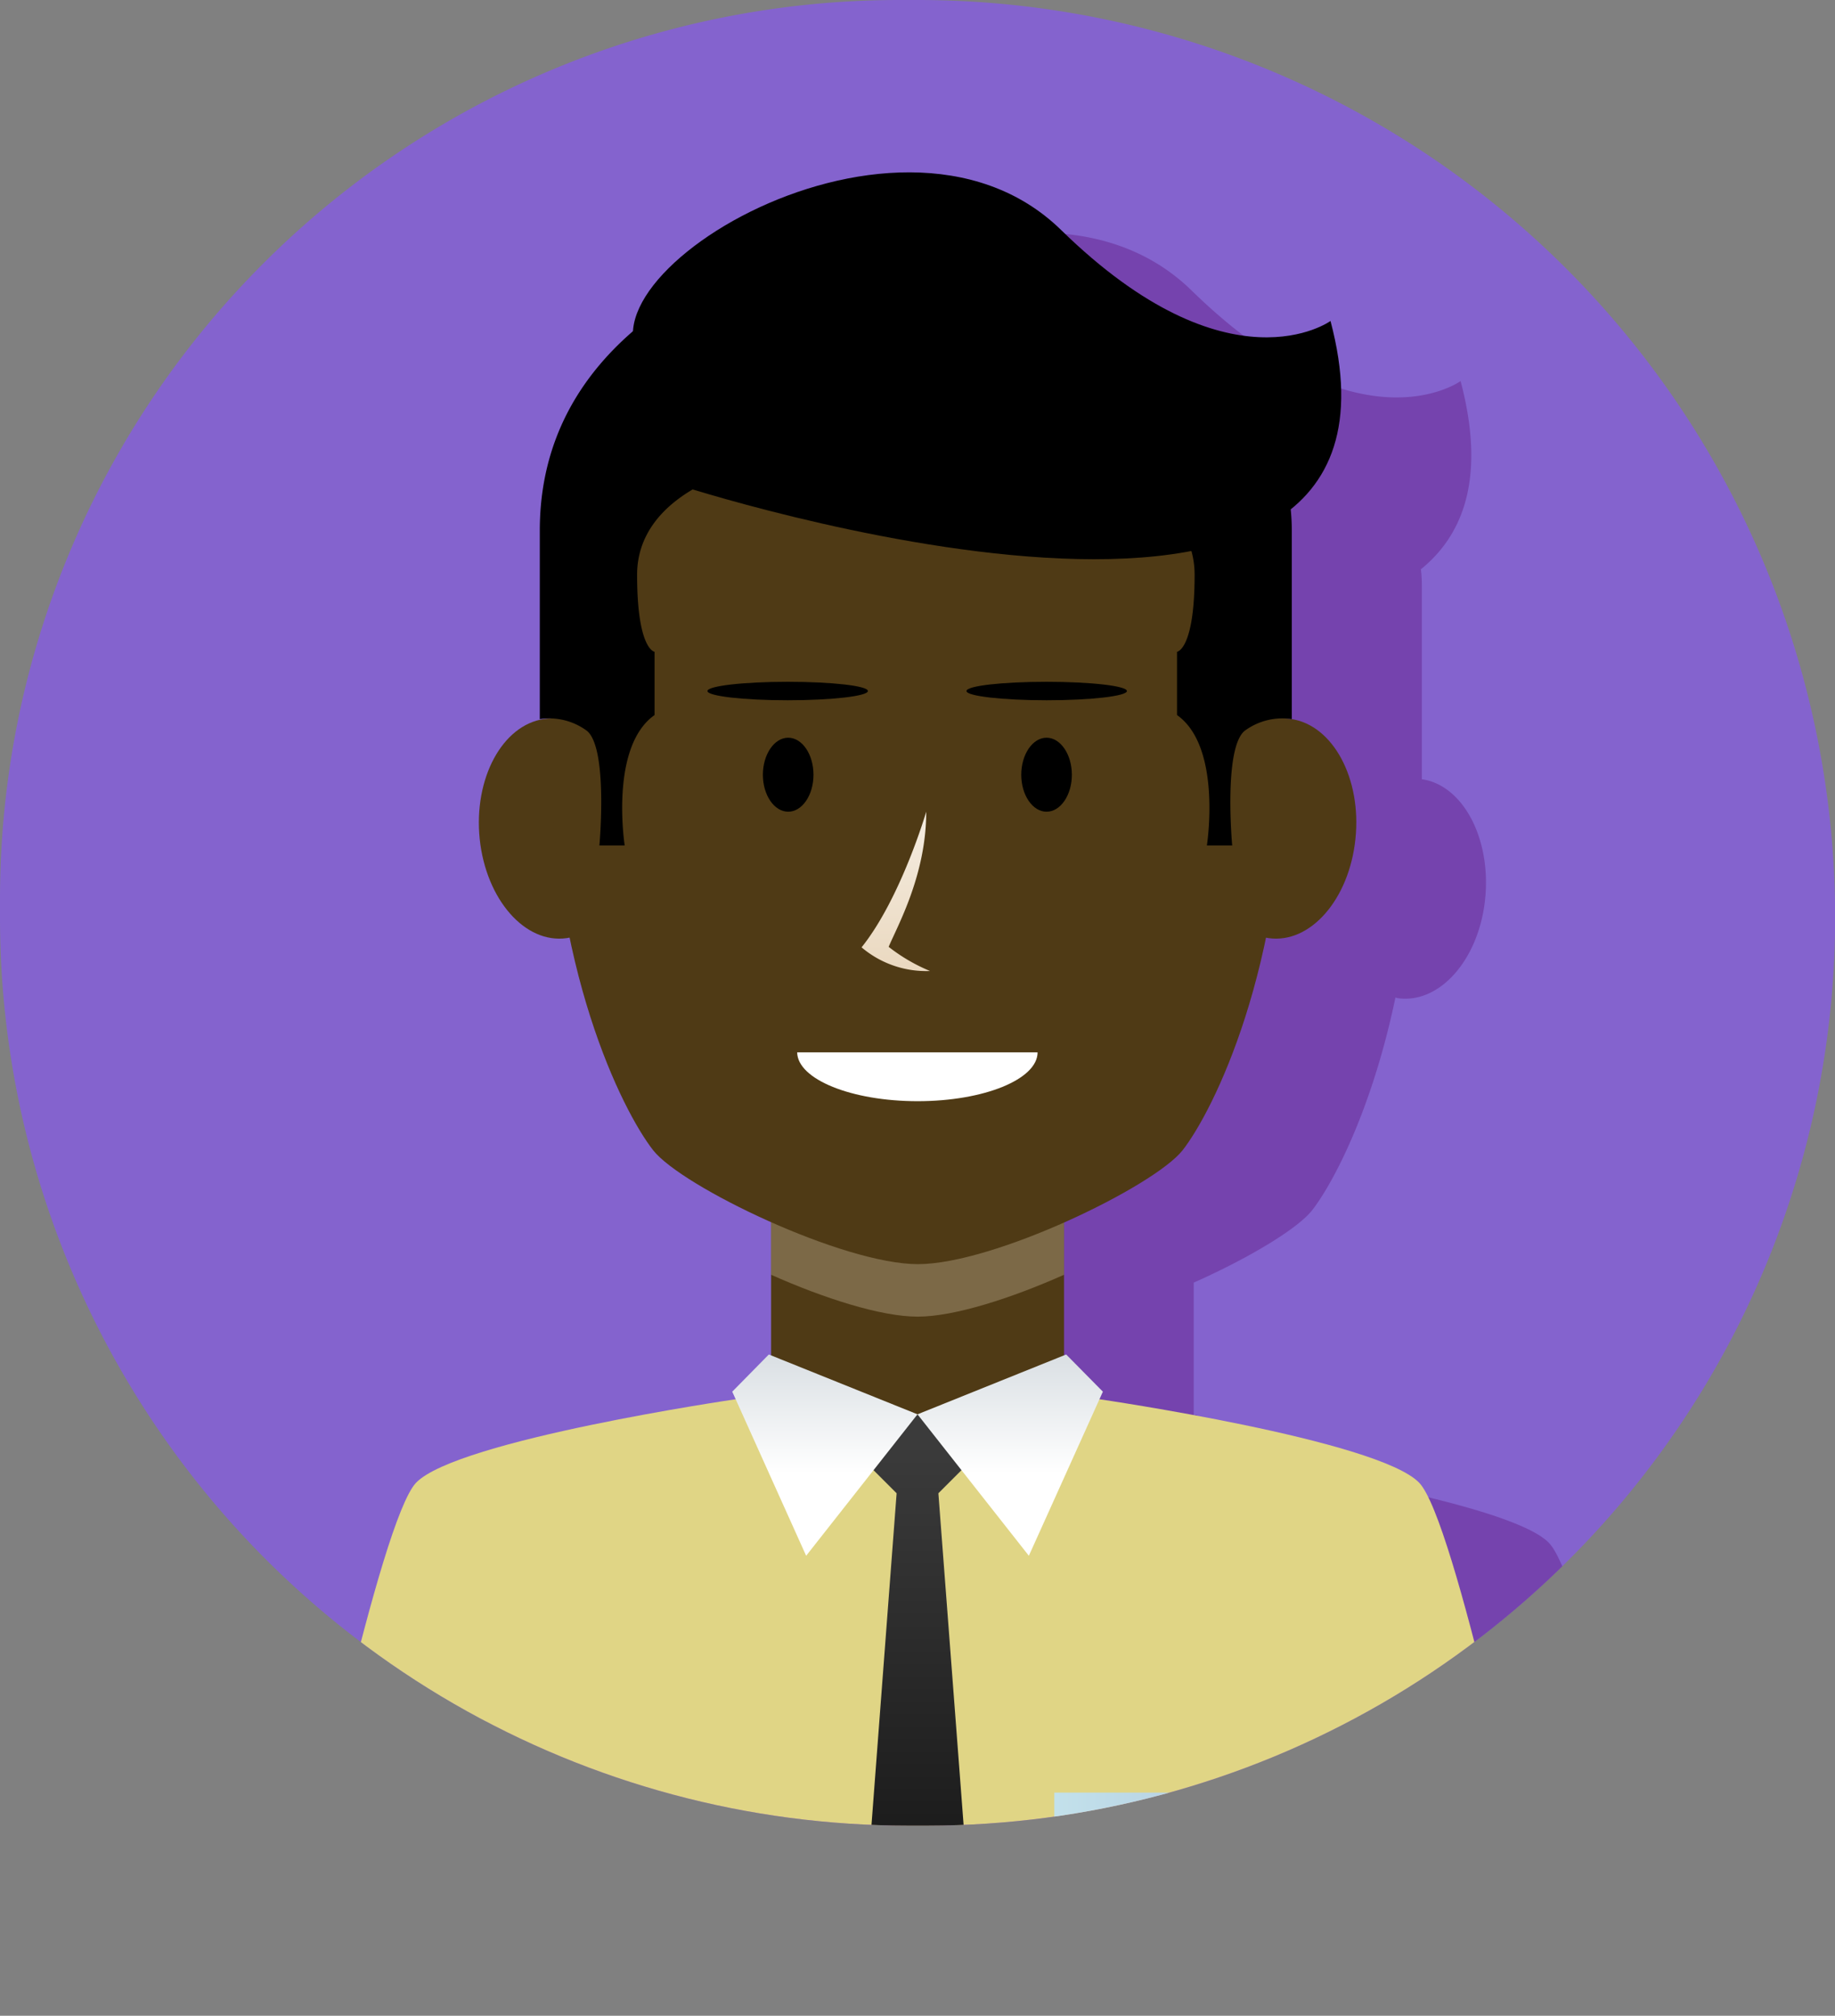 <svg xmlns="http://www.w3.org/2000/svg" xmlns:xlink="http://www.w3.org/1999/xlink" viewBox="0 0 145.02 159.33"><rect x="0" y="0" width="145.02" height="159.33" fill="#808080" stroke="none"/><defs><style>.cls-1{fill:none;}.cls-2{isolation:isolate;}.cls-3{fill:#8463ce;}.cls-4{clip-path:url(#clip-path);}.cls-5{fill:#67248e;opacity:0.5;}.cls-12,.cls-14,.cls-5,.cls-7{mix-blend-mode:multiply;}.cls-6{fill:#4f3a15;}.cls-7{fill:#e8d5ba;opacity:0.3;}.cls-8{fill:#e0d585;}.cls-9{fill:url(#linear-gradient);}.cls-10{fill:url(#linear-gradient-2);}.cls-11{fill:url(#linear-gradient-3);}.cls-12{fill:url(#linear-gradient-4);}.cls-13{fill:#fff;}.cls-14{fill:url(#linear-gradient-5);}</style><clipPath id="clip-path" transform="translate(-17.71 -101.5)"><path class="cls-1" d="M90.23,101.5H88.78a71.07,71.07,0,0,0-71.07,71.06V174A71.79,71.79,0,0,0,89.5,245.8H91A71.79,71.79,0,0,0,162.74,174h0A72.52,72.52,0,0,0,90.23,101.5Z"/></clipPath><linearGradient id="linear-gradient" x1="72.51" y1="114.13" x2="72.51" y2="154.82" gradientUnits="userSpaceOnUse"><stop offset="0" stop-color="#3b3b3b"/><stop offset="1" stop-color="#121212"/></linearGradient><linearGradient id="linear-gradient-2" x1="65.19" y1="98.9" x2="65.19" y2="116.45" gradientUnits="userSpaceOnUse"><stop offset="0" stop-color="#b9c3cb"/><stop offset="1" stop-color="#fff"/></linearGradient><linearGradient id="linear-gradient-3" x1="79.84" y1="98.9" x2="79.84" y2="116.45" xlink:href="#linear-gradient-2"/><linearGradient id="linear-gradient-4" x1="83.32" y1="143.31" x2="101.53" y2="143.31" gradientUnits="userSpaceOnUse"><stop offset="0" stop-color="#c3e1eb"/><stop offset="1" stop-color="#afc8de"/></linearGradient><linearGradient id="linear-gradient-5" x1="88.51" y1="180.35" x2="88.51" y2="154.44" gradientUnits="userSpaceOnUse"><stop offset="0" stop-color="#e8d5ba"/><stop offset="1" stop-color="#fff"/></linearGradient></defs><g class="cls-2"><g id="OBJECTS"><path class="cls-3" d="M90.23,101.5H88.78a71.07,71.07,0,0,0-71.07,71.06V174A71.79,71.79,0,0,0,89.5,245.8H91A71.79,71.79,0,0,0,162.74,174h0A72.52,72.52,0,0,0,90.23,101.5Z" transform="translate(-17.71 -101.5)"/><g class="cls-4"><path class="cls-5" d="M140.12,223.45c-3.25-3.38-25.25-6.6-25.26-6.6l.26-.59-2.89-2.94-.18.07V202.88c4.32-1.92,8.19-4.24,9.35-5.71,1.65-2.11,4.74-7.95,6.59-16.82l.21.05c3.3.45,6.39-3.06,6.88-7.84s-1.75-9-5-9.47v-14.9c0-.58,0-1.14-.08-1.69,3.54-2.87,5.08-7.55,3.14-14.88,0,0-8,5.81-21.29-7.19-11.32-11-33.4.53-33.84,8a20.12,20.12,0,0,0-7.36,15.75v14.9a5.61,5.61,0,0,1,.84,0,2.85,2.85,0,0,0-.5,0c-3.3.45-5.58,4.7-5.09,9.48s3.58,8.29,6.89,7.84l.21-.05c1.84,8.87,4.93,14.71,6.59,16.82,1.15,1.47,5,3.79,9.34,5.71v10.51l-.17-.07-2.9,2.94.27.59h0s-22,3.21-25.25,6.6c-2.83,3-8.72,31.18-10.08,37.38h99.43C148.83,254.63,143,226.4,140.12,223.45Zm-10.51-60.4h0Z" transform="translate(-17.71 -101.5)"/><rect class="cls-6" x="60.94" y="95.47" width="23.15" height="25.38"/><path class="cls-7" d="M101.8,197H78.65v5.26c4.13,1.84,8.66,3.31,11.58,3.31h0c2.91,0,7.44-1.47,11.57-3.31Z" transform="translate(-17.71 -101.5)"/><path class="cls-8" d="M129.87,218.7c-3.25-3.39-25.26-6.6-25.26-6.6l-14.38,1.19L75.84,212.1s-22,3.21-25.25,6.6c-2.83,3-8.72,31.18-10.08,37.38h99.43C138.58,249.88,132.7,221.65,129.87,218.7Z" transform="translate(-17.71 -101.5)"/><polygon class="cls-9" points="76.94 154.58 74.16 118.03 76.46 115.73 72.51 111.78 68.56 115.73 70.86 118.03 68.09 154.58 76.94 154.58"/><path class="cls-6" d="M124.83,167.81c.5-4.78-1.78-9-5.09-9.48s-6.39,3-6.88,7.84,1.78,9,5.09,9.48S124.34,172.59,124.83,167.81Z" transform="translate(-17.71 -101.5)"/><path class="cls-6" d="M55.62,167.81c-.49-4.78,1.79-9,5.09-9.48s6.39,3,6.89,7.84-1.78,9-5.09,9.48S56.12,172.59,55.62,167.81Z" transform="translate(-17.71 -101.5)"/><path class="cls-6" d="M90.23,124.34h0c-11.24,0-29,6.39-29,36.33,0,17.29,5.64,28.61,8.1,31.75,2.26,2.88,15,9,20.92,9h0c6,0,18.66-6.14,20.92-9,2.45-3.14,8.09-14.46,8.09-31.75C119.24,130.73,101.47,124.34,90.23,124.34Z" transform="translate(-17.71 -101.5)"/><polygon class="cls-10" points="72.51 111.79 60.76 107.06 57.87 110 63.71 122.97 72.51 111.79"/><polygon class="cls-11" points="72.51 111.79 84.26 107.06 87.16 110 81.31 122.97 72.51 111.79"/><rect class="cls-12" x="83.32" y="141.69" width="18.21" height="3.23"/><path d="M65.08,168.33h2s-1.22-7.79,2.36-10.31v-5s-1.38-.16-1.38-6.09,7.06-10.15,22.17-10.15V118.55s-29.86,3.22-29.86,24.89v14.9a5,5,0,0,1,3.73.93C65.78,160.67,65.08,168.33,65.08,168.33Z" transform="translate(-17.71 -101.5)"/><path d="M115.09,168.33h-2s1.22-7.79-2.36-10.31v-5s1.39-.16,1.39-6.09-7.07-10.15-22.18-10.15V118.55s29.86,6.61,29.86,24.89v14.9a5,5,0,0,0-3.73.93C114.39,160.67,115.09,168.33,115.09,168.33Z" transform="translate(-17.71 -101.5)"/><path class="cls-13" d="M90.23,188.54c5.24,0,9.48-1.73,9.48-3.86h-19C80.74,186.81,85,188.54,90.23,188.54Z" transform="translate(-17.71 -101.5)"/><path d="M82,162.74c0,1.61-.9,2.92-2,2.92s-2-1.31-2-2.92.9-2.93,2-2.93S82,161.12,82,162.74Z" transform="translate(-17.71 -101.5)"/><path d="M86.3,156.12c0,.4-2.84.73-6.34.73s-6.34-.33-6.34-.73,2.84-.73,6.34-.73S86.3,155.71,86.3,156.12Z" transform="translate(-17.71 -101.5)"/><path d="M98.42,162.74c0,1.61.9,2.92,2,2.92s2-1.31,2-2.92-.9-2.93-2-2.93S98.42,161.12,98.42,162.74Z" transform="translate(-17.71 -101.5)"/><path d="M94.09,156.12c0,.4,2.84.73,6.34.73s6.34-.33,6.34-.73-2.84-.73-6.34-.73S94.09,155.71,94.09,156.12Z" transform="translate(-17.71 -101.5)"/><path d="M71.18,139.79s60.33,19.74,51.68-12.92c0,0-8,5.81-21.29-7.19S60,125,69.72,131.13Z" transform="translate(-17.71 -101.5)"/><path class="cls-14" d="M90.91,165.66s-2,6.84-5.11,10.72a7.88,7.88,0,0,0,5.41,1.87,13.92,13.92,0,0,1-3.27-1.91C88.65,174.66,90.91,170.65,90.91,165.66Z" transform="translate(-17.71 -101.5)"/></g></g></g></svg>